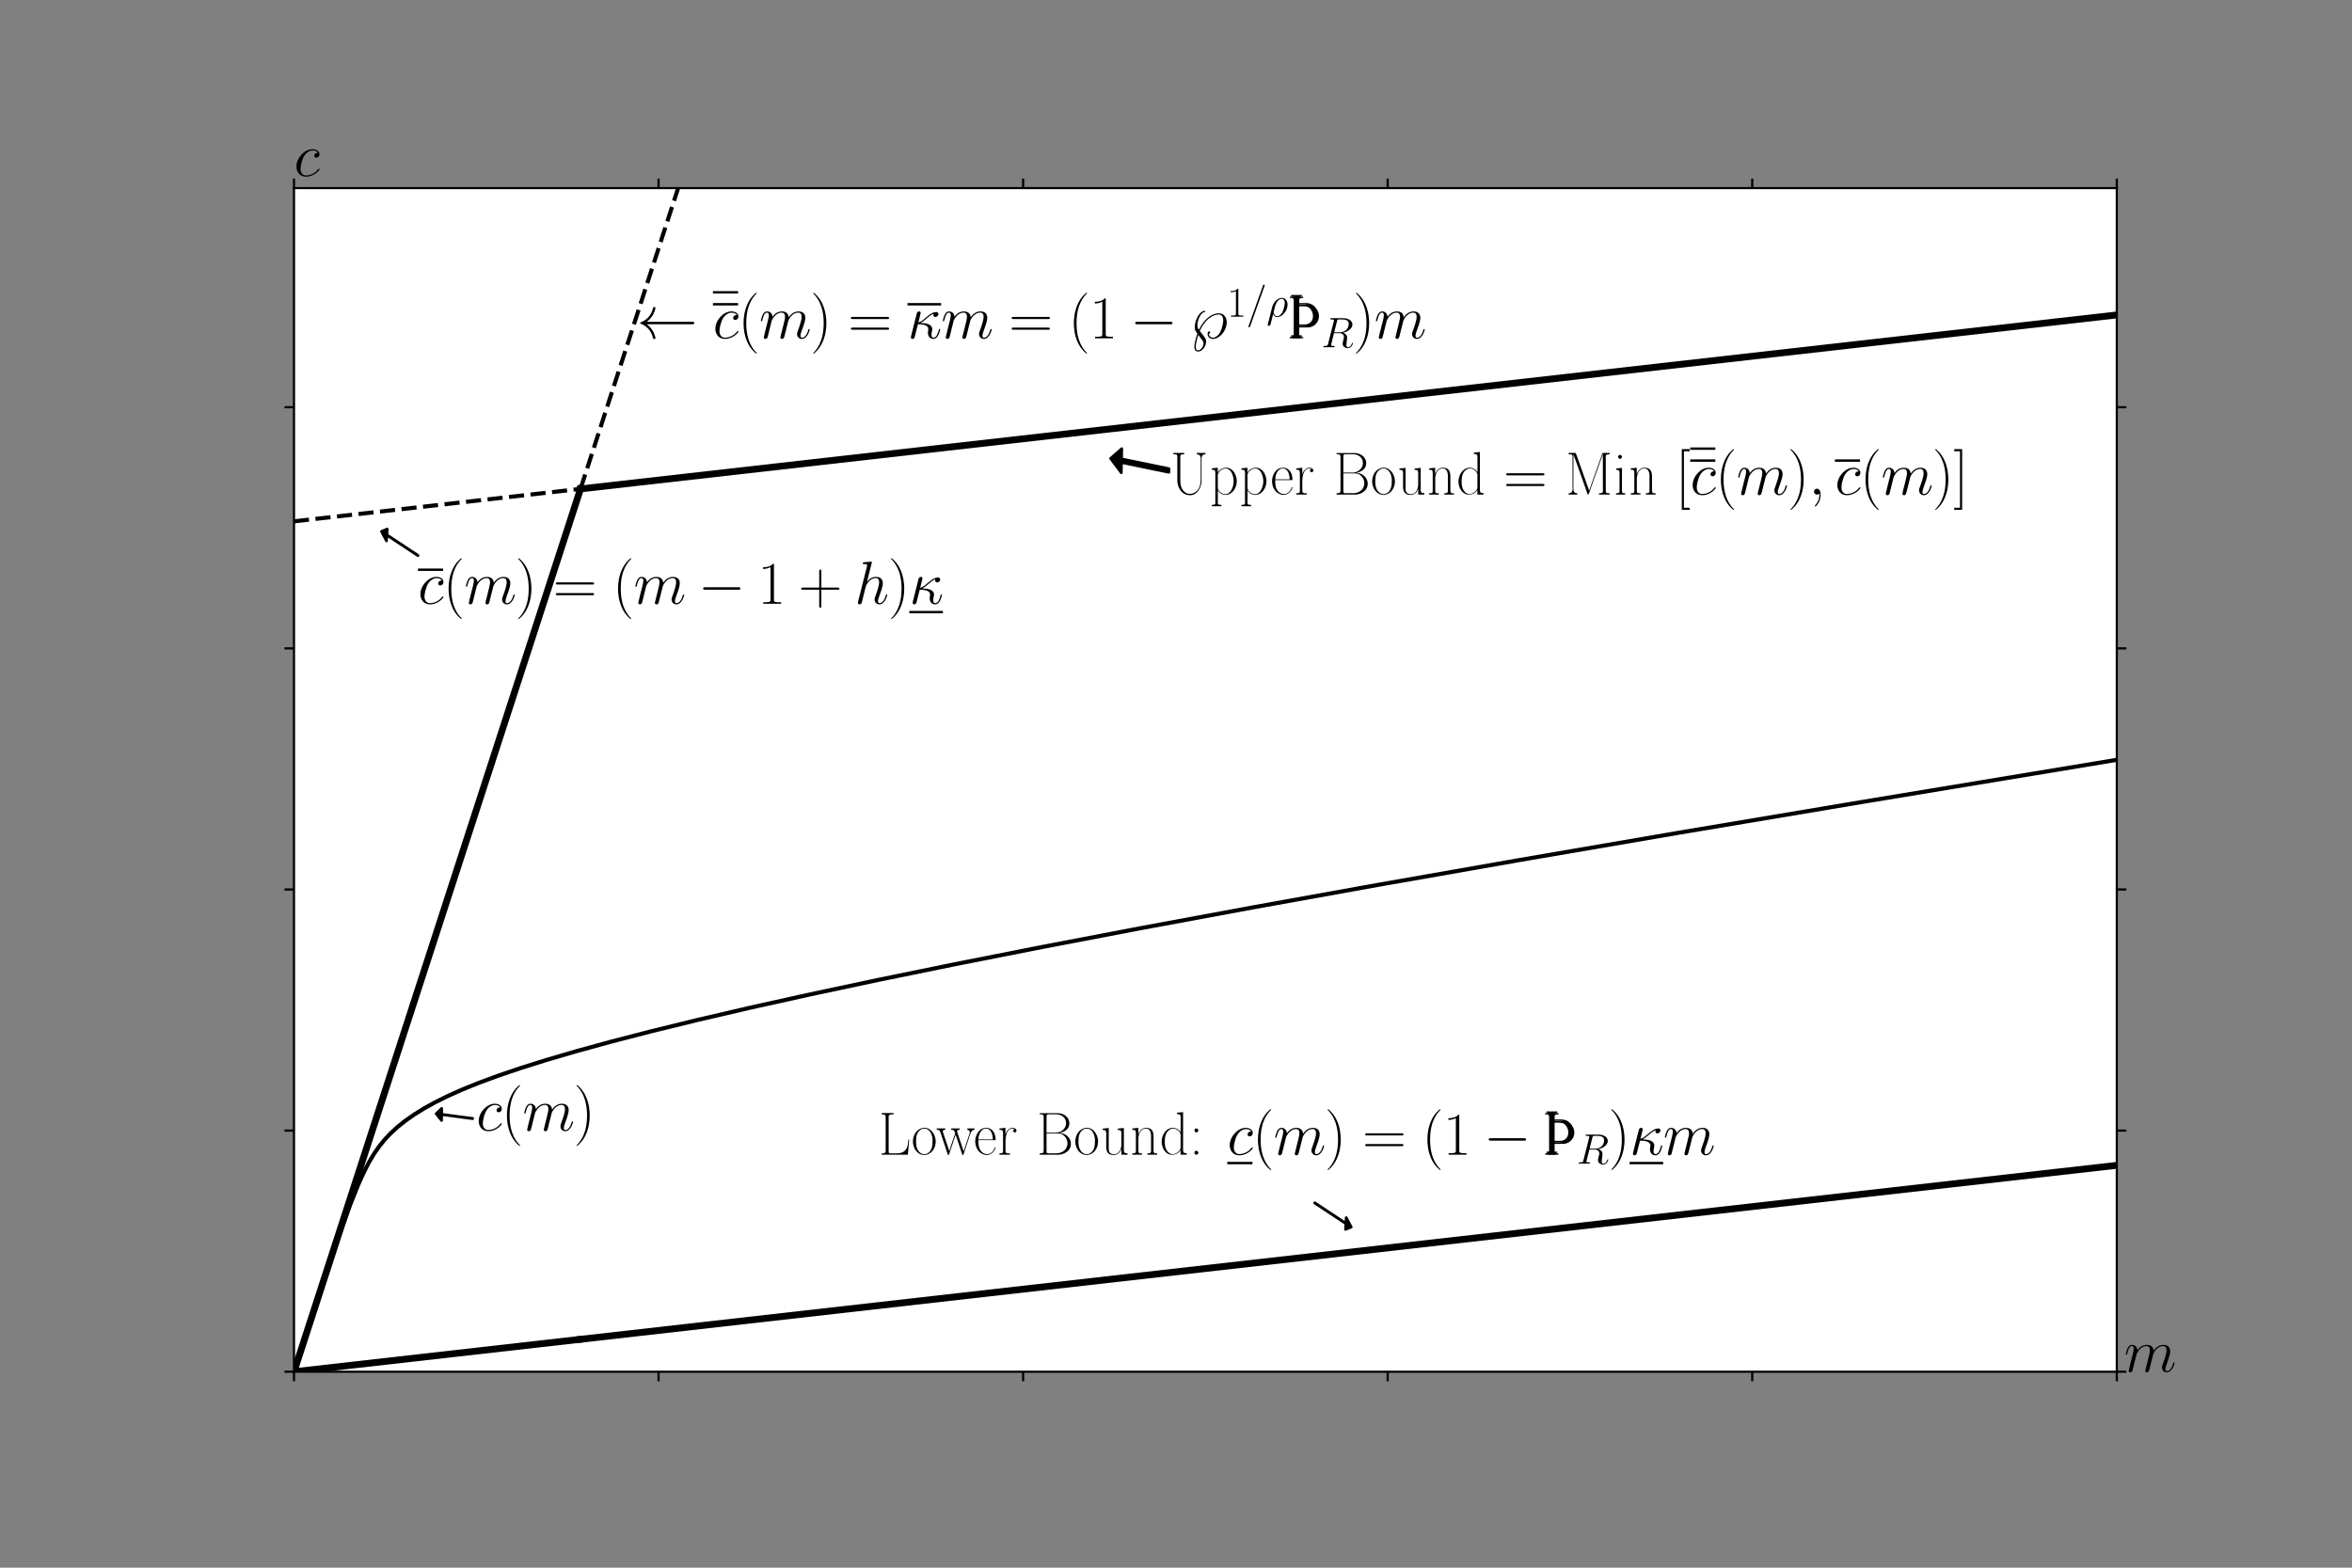 <?xml version="1.0" encoding="utf-8" standalone="no"?>
<!DOCTYPE svg PUBLIC "-//W3C//DTD SVG 1.1//EN"
  "http://www.w3.org/Graphics/SVG/1.1/DTD/svg11.dtd">
<svg height="576pt" version="1.1" viewBox="0 0 864 576" width="864pt" xmlns="http://www.w3.org/2000/svg" xmlns:xlink="http://www.w3.org/1999/xlink">
 <rect x="0" y="0" width="864" height="576" fill="#808080" stroke="none"/>
 <defs>
  <style type="text/css">*{stroke-linecap:butt;stroke-linejoin:round;}</style>
 </defs>
 <g id="figure_1">
  <g id="patch_1">
   <path d="M 0 576 
L 864 576 
L 864 0 
L 0 0 
z
" style="fill:none;"/>
  </g>
  <g id="axes_1">
   <g id="patch_2">
    <path d="M 108 504 
L 777.6 504 
L 777.6 69.12 
L 108 69.12 
z
" style="fill:#ffffff;"/>
   </g>
   <g id="patch_3">
    <path clip-path="url(#p0066c256ae)" d="M 160.229 409.204 
L 162.263 407.256 
L 162.237 409.425 
L 173.621 410.931 
L 173.62 411.02 
L 162.235 409.514 
L 162.209 411.682 
z
" style="stroke:#000000;stroke-linejoin:miter;"/>
   </g>
   <g id="patch_4">
    <path clip-path="url(#p0066c256ae)" d="M 140.141 195.254 
L 142.242 194.385 
L 142.113 196.514 
L 153.535 204.07 
L 153.53 204.157 
L 142.108 196.6 
L 141.979 198.729 
z
" style="stroke:#000000;stroke-linejoin:miter;"/>
   </g>
   <g id="patch_5">
    <path clip-path="url(#p0066c256ae)" d="M 407.981 168.439 
L 412.074 164.847 
L 412.003 168.605 
L 429.421 172.205 
L 429.395 173.532 
L 411.978 169.931 
L 411.907 173.689 
z
" style="stroke:#000000;stroke-linejoin:miter;"/>
   </g>
   <g id="patch_6">
    <path clip-path="url(#p0066c256ae)" d="M 256.651 56.597 
L 258.66 54.382 
L 258.66 56.553 
L 267.365 56.553 
L 267.365 56.642 
L 258.66 56.642 
L 258.66 58.812 
z
" style="stroke:#000000;stroke-linejoin:miter;"/>
   </g>
   <g id="patch_7">
    <path clip-path="url(#p0066c256ae)" d="M 496.368 450.843 
L 494.267 451.712 
L 494.396 449.584 
L 482.973 442.027 
L 482.979 441.94 
L 494.401 449.497 
L 494.53 447.368 
z
" style="stroke:#000000;stroke-linejoin:miter;"/>
   </g>
   <g id="matplotlib.axis_1">
    <g id="xtick_1">
     <g id="line2d_1">
      <defs>
       <path d="M 0 0 
L 0 3.5 
" id="m3bd7047553" style="stroke:#000000;stroke-width:0.8;"/>
      </defs>
      <g>
       <use style="stroke:#000000;stroke-width:0.8;" x="108" xlink:href="#m3bd7047553" y="504"/>
      </g>
     </g>
     <g id="line2d_2">
      <defs>
       <path d="M 0 0 
L 0 -3.5 
" id="m6e848438c1" style="stroke:#000000;stroke-width:0.8;"/>
      </defs>
      <g>
       <use style="stroke:#000000;stroke-width:0.8;" x="108" xlink:href="#m6e848438c1" y="69.12"/>
      </g>
     </g>
    </g>
    <g id="xtick_2">
     <g id="line2d_3">
      <g>
       <use style="stroke:#000000;stroke-width:0.8;" x="241.92" xlink:href="#m3bd7047553" y="504"/>
      </g>
     </g>
     <g id="line2d_4">
      <g>
       <use style="stroke:#000000;stroke-width:0.8;" x="241.92" xlink:href="#m6e848438c1" y="69.12"/>
      </g>
     </g>
    </g>
    <g id="xtick_3">
     <g id="line2d_5">
      <g>
       <use style="stroke:#000000;stroke-width:0.8;" x="375.84" xlink:href="#m3bd7047553" y="504"/>
      </g>
     </g>
     <g id="line2d_6">
      <g>
       <use style="stroke:#000000;stroke-width:0.8;" x="375.84" xlink:href="#m6e848438c1" y="69.12"/>
      </g>
     </g>
    </g>
    <g id="xtick_4">
     <g id="line2d_7">
      <g>
       <use style="stroke:#000000;stroke-width:0.8;" x="509.76" xlink:href="#m3bd7047553" y="504"/>
      </g>
     </g>
     <g id="line2d_8">
      <g>
       <use style="stroke:#000000;stroke-width:0.8;" x="509.76" xlink:href="#m6e848438c1" y="69.12"/>
      </g>
     </g>
    </g>
    <g id="xtick_5">
     <g id="line2d_9">
      <g>
       <use style="stroke:#000000;stroke-width:0.8;" x="643.68" xlink:href="#m3bd7047553" y="504"/>
      </g>
     </g>
     <g id="line2d_10">
      <g>
       <use style="stroke:#000000;stroke-width:0.8;" x="643.68" xlink:href="#m6e848438c1" y="69.12"/>
      </g>
     </g>
    </g>
    <g id="xtick_6">
     <g id="line2d_11">
      <g>
       <use style="stroke:#000000;stroke-width:0.8;" x="777.6" xlink:href="#m3bd7047553" y="504"/>
      </g>
     </g>
     <g id="line2d_12">
      <g>
       <use style="stroke:#000000;stroke-width:0.8;" x="777.6" xlink:href="#m6e848438c1" y="69.12"/>
      </g>
     </g>
    </g>
   </g>
   <g id="matplotlib.axis_2">
    <g id="ytick_1">
     <g id="line2d_13">
      <defs>
       <path d="M 0 0 
L -3.5 0 
" id="m0c529c6532" style="stroke:#000000;stroke-width:0.8;"/>
      </defs>
      <g>
       <use style="stroke:#000000;stroke-width:0.8;" x="108" xlink:href="#m0c529c6532" y="504"/>
      </g>
     </g>
     <g id="line2d_14">
      <defs>
       <path d="M 0 0 
L 3.5 0 
" id="mb3e5d0a9dd" style="stroke:#000000;stroke-width:0.8;"/>
      </defs>
      <g>
       <use style="stroke:#000000;stroke-width:0.8;" x="777.6" xlink:href="#mb3e5d0a9dd" y="504"/>
      </g>
     </g>
    </g>
    <g id="ytick_2">
     <g id="line2d_15">
      <g>
       <use style="stroke:#000000;stroke-width:0.8;" x="108" xlink:href="#m0c529c6532" y="415.405"/>
      </g>
     </g>
     <g id="line2d_16">
      <g>
       <use style="stroke:#000000;stroke-width:0.8;" x="777.6" xlink:href="#mb3e5d0a9dd" y="415.405"/>
      </g>
     </g>
    </g>
    <g id="ytick_3">
     <g id="line2d_17">
      <g>
       <use style="stroke:#000000;stroke-width:0.8;" x="108" xlink:href="#m0c529c6532" y="326.811"/>
      </g>
     </g>
     <g id="line2d_18">
      <g>
       <use style="stroke:#000000;stroke-width:0.8;" x="777.6" xlink:href="#mb3e5d0a9dd" y="326.811"/>
      </g>
     </g>
    </g>
    <g id="ytick_4">
     <g id="line2d_19">
      <g>
       <use style="stroke:#000000;stroke-width:0.8;" x="108" xlink:href="#m0c529c6532" y="238.216"/>
      </g>
     </g>
     <g id="line2d_20">
      <g>
       <use style="stroke:#000000;stroke-width:0.8;" x="777.6" xlink:href="#mb3e5d0a9dd" y="238.216"/>
      </g>
     </g>
    </g>
    <g id="ytick_5">
     <g id="line2d_21">
      <g>
       <use style="stroke:#000000;stroke-width:0.8;" x="108" xlink:href="#m0c529c6532" y="149.622"/>
      </g>
     </g>
     <g id="line2d_22">
      <g>
       <use style="stroke:#000000;stroke-width:0.8;" x="777.6" xlink:href="#mb3e5d0a9dd" y="149.622"/>
      </g>
     </g>
    </g>
   </g>
   <g id="line2d_23">
    <path clip-path="url(#p0066c256ae)" d="M 108 504 
L 120.065 467.14 
L 125.427 451.467 
L 128.778 442.292 
L 131.459 435.583 
L 133.47 431.087 
L 135.481 427.148 
L 137.492 423.783 
L 139.503 420.93 
L 141.514 418.493 
L 143.524 416.377 
L 146.205 413.929 
L 148.886 411.796 
L 152.238 409.451 
L 155.589 407.368 
L 159.611 405.128 
L 164.303 402.786 
L 169.665 400.383 
L 175.697 397.935 
L 183.07 395.21 
L 191.114 392.479 
L 200.497 389.524 
L 211.892 386.184 
L 224.627 382.69 
L 239.373 378.878 
L 256.13 374.777 
L 275.568 370.255 
L 297.686 365.343 
L 322.486 360.065 
L 350.638 354.303 
L 382.811 347.95 
L 419.005 341.036 
L 459.892 333.46 
L 506.141 325.13 
L 558.422 315.954 
L 616.735 305.959 
L 683.762 294.705 
L 777.6 279.176 
L 777.6 279.176 
" style="fill:none;stroke:#000000;stroke-linecap:square;stroke-width:1.5;"/>
   </g>
   <g id="line2d_24">
    <path clip-path="url(#p0066c256ae)" d="M 108 191.551 
L 213.251 179.631 
L 213.251 179.631 
" style="fill:none;stroke:#000000;stroke-dasharray:5.55,2.4;stroke-dashoffset:0;stroke-width:1.5;"/>
   </g>
   <g id="line2d_25">
    <path clip-path="url(#p0066c256ae)" d="M 213.251 179.631 
L 777.6 115.714 
L 777.6 115.714 
" style="fill:none;stroke:#000000;stroke-linecap:square;stroke-width:2.5;"/>
   </g>
   <g id="line2d_26">
    <path clip-path="url(#p0066c256ae)" d="M 108 504 
L 213.251 179.631 
L 213.251 179.631 
" style="fill:none;stroke:#000000;stroke-linecap:square;stroke-width:2.5;"/>
   </g>
   <g id="line2d_27">
    <path clip-path="url(#p0066c256ae)" d="M 213.251 179.631 
L 271.862 -1 
L 271.862 -1 
" style="fill:none;stroke:#000000;stroke-dasharray:5.55,2.4;stroke-dashoffset:0;stroke-width:1.5;"/>
   </g>
   <g id="line2d_28">
    <path clip-path="url(#p0066c256ae)" d="M 108 504 
L 213.251 492.08 
L 213.251 492.08 
" style="fill:none;stroke:#000000;stroke-linecap:square;stroke-width:2.5;"/>
   </g>
   <g id="line2d_29">
    <path clip-path="url(#p0066c256ae)" d="M 213.251 492.08 
L 777.6 428.163 
L 777.6 428.163 
" style="fill:none;stroke:#000000;stroke-linecap:square;stroke-width:2.5;"/>
   </g>
   <g id="patch_8">
    <path d="M 108 504 
L 108 69.12 
" style="fill:none;stroke:#000000;stroke-linecap:square;stroke-linejoin:miter;stroke-width:0.8;"/>
   </g>
   <g id="patch_9">
    <path d="M 777.6 504 
L 777.6 69.12 
" style="fill:none;stroke:#000000;stroke-linecap:square;stroke-linejoin:miter;stroke-width:0.8;"/>
   </g>
   <g id="patch_10">
    <path d="M 108 504 
L 777.6 504 
" style="fill:none;stroke:#000000;stroke-linecap:square;stroke-linejoin:miter;stroke-width:0.8;"/>
   </g>
   <g id="patch_11">
    <path d="M 108 69.12 
L 777.6 69.12 
" style="fill:none;stroke:#000000;stroke-linecap:square;stroke-linejoin:miter;stroke-width:0.8;"/>
   </g>
   <g id="text_1">
    <!-- $c$ -->
    <g transform="translate(108 64.69)scale(0.22 -0.22)">
     <defs>
      <path d="M 2502 2431 
C 2381 2431 2323 2431 2234 2355 
C 2195 2323 2125 2227 2125 2125 
C 2125 1997 2221 1920 2342 1920 
C 2496 1920 2669 2044 2669 2292 
C 2669 2588 2374 2816 1933 2816 
C 1094 2816 256 1903 256 996 
C 256 441 602 -64 1254 -64 
C 2125 -64 2675 622 2675 706 
C 2675 744 2637 776 2611 776 
C 2592 776 2586 770 2528 713 
C 2118 162 1510 64 1267 64 
C 826 64 685 446 685 764 
C 685 988 794 1605 1024 2039 
C 1190 2338 1536 2682 1939 2682 
C 2022 2682 2374 2682 2502 2431 
z
" id="CMMI12-63" transform="scale(0.016)"/>
     </defs>
     <use transform="scale(0.996)" xlink:href="#CMMI12-63"/>
    </g>
   </g>
   <g id="text_2">
    <!-- $m$ -->
    <g transform="translate(780.278 504)scale(0.22 -0.22)">
     <defs>
      <path d="M 1318 1871 
C 1331 1910 1491 2229 1728 2433 
C 1894 2586 2112 2689 2362 2689 
C 2618 2689 2707 2497 2707 2242 
C 2707 2203 2707 2076 2630 1775 
L 2470 1118 
C 2419 926 2298 453 2285 383 
C 2259 287 2221 121 2221 96 
C 2221 6 2291 -64 2387 -64 
C 2579 -64 2611 83 2669 313 
L 3053 1839 
C 3066 1890 3398 2689 4102 2689 
C 4358 2689 4448 2497 4448 2242 
C 4448 1884 4198 1188 4058 805 
C 4000 651 3968 568 3968 453 
C 3968 166 4166 -64 4474 -64 
C 5069 -64 5293 875 5293 913 
C 5293 945 5267 971 5229 971 
C 5171 971 5165 952 5133 843 
C 4986 332 4749 64 4493 64 
C 4429 64 4326 64 4326 269 
C 4326 436 4403 640 4429 710 
C 4544 1018 4832 1773 4832 2145 
C 4832 2528 4608 2816 4122 2816 
C 3693 2816 3347 2574 3091 2197 
C 3072 2542 2861 2816 2381 2816 
C 1811 2816 1510 2415 1395 2255 
C 1376 2618 1114 2816 832 2816 
C 646 2816 499 2727 378 2484 
C 262 2254 173 1865 173 1839 
C 173 1814 198 1782 243 1782 
C 294 1782 301 1788 339 1935 
C 435 2312 557 2689 813 2689 
C 960 2689 1011 2586 1011 2395 
C 1011 2254 947 2005 902 1807 
L 723 1118 
C 698 996 627 709 595 594 
C 550 428 480 128 480 96 
C 480 6 550 -64 646 -64 
C 723 -64 813 -26 864 70 
C 877 102 934 326 966 453 
L 1107 1028 
L 1318 1871 
z
" id="CMMI12-6d" transform="scale(0.016)"/>
     </defs>
     <use transform="scale(0.996)" xlink:href="#CMMI12-6d"/>
    </g>
   </g>
   <g id="text_3">
    <!-- $c(m)$ -->
    <g transform="translate(174.96 415.405)scale(0.22 -0.22)">
     <defs>
      <path d="M 1958 -1561 
C 1958 -1555 1958 -1542 1939 -1523 
C 1645 -1224 858 -407 858 1581 
C 858 3569 1632 4379 1946 4697 
C 1946 4704 1958 4717 1958 4736 
C 1958 4755 1939 4768 1914 4768 
C 1843 4768 1299 4296 986 3594 
C 666 2887 576 2199 576 1588 
C 576 1128 621 351 1005 -471 
C 1312 -1135 1837 -1600 1914 -1600 
C 1946 -1600 1958 -1587 1958 -1561 
z
" id="CMR17-28" transform="scale(0.016)"/>
      <path d="M 1683 1581 
C 1683 2040 1638 2817 1254 3639 
C 947 4303 422 4768 346 4768 
C 326 4768 301 4761 301 4729 
C 301 4717 307 4710 314 4697 
C 621 4378 1402 3568 1402 1584 
C 1402 -407 627 -1217 314 -1537 
C 307 -1549 301 -1556 301 -1568 
C 301 -1600 326 -1600 346 -1600 
C 416 -1600 960 -1128 1274 -426 
C 1594 281 1683 969 1683 1581 
z
" id="CMR17-29" transform="scale(0.016)"/>
     </defs>
     <use transform="scale(0.996)" xlink:href="#CMMI12-63"/>
     <use transform="translate(41.983 0)scale(0.996)" xlink:href="#CMR17-28"/>
     <use transform="translate(77.264 0)scale(0.996)" xlink:href="#CMMI12-6d"/>
     <use transform="translate(162.591 0)scale(0.996)" xlink:href="#CMR17-29"/>
    </g>
   </g>
   <g id="text_4">
    <!-- $~\leftarrow \overline{\overline{c}}(m)= \overline{\MPC}m = (1-\UnempPrb^{1/\CRRA}\pmb{\text{\TH}}_{R})m$ -->
    <g transform="translate(233.885 124.295)scale(0.22 -0.22)">
     <defs>
      <path d="M 5811 1472 
C 5926 1472 6042 1472 6042 1600 
C 6042 1728 5926 1728 5811 1728 
L 1056 1728 
C 1408 1997 1581 2259 1632 2342 
C 1920 2784 1971 3187 1971 3194 
C 1971 3270 1894 3270 1843 3270 
C 1734 3270 1728 3258 1702 3142 
C 1555 2515 1178 1984 454 1683 
C 384 1658 358 1645 358 1600 
C 358 1555 390 1542 454 1517 
C 1120 1242 1549 742 1709 26 
C 1728 -51 1734 -70 1843 -70 
C 1894 -70 1971 -70 1971 7 
C 1971 20 1914 423 1645 851 
C 1517 1043 1331 1267 1056 1472 
L 5811 1472 
z
" id="CMSY10-20" transform="scale(0.016)"/>
      <path d="M 4115 2017 
C 4211 2017 4307 2017 4307 2125 
C 4307 2240 4198 2240 4090 2240 
L 512 2240 
C 403 2240 294 2240 294 2125 
C 294 2017 390 2017 486 2017 
L 4115 2017 
z
M 4090 896 
C 4198 896 4307 896 4307 1011 
C 4307 1119 4211 1119 4115 1119 
L 486 1119 
C 390 1119 294 1119 294 1011 
C 294 896 403 896 512 896 
L 4090 896 
z
" id="CMR17-3d" transform="scale(0.016)"/>
      <path d="M 1363 1600 
C 1574 1714 1811 1912 1971 2046 
C 2355 2377 2496 2479 2739 2574 
C 2714 2536 2707 2485 2707 2441 
C 2707 2268 2854 2236 2918 2236 
C 3123 2236 3238 2427 3238 2548 
C 3238 2586 3226 2752 3002 2752 
C 2618 2752 2240 2431 1958 2198 
C 1587 1876 1402 1738 1139 1656 
L 1382 2656 
C 1382 2759 1299 2816 1216 2816 
C 1158 2816 1018 2797 966 2592 
L 371 224 
C 352 148 352 134 352 96 
C 352 6 422 -64 518 -64 
C 710 -64 749 106 781 244 
C 819 380 1082 1472 1094 1472 
C 1907 1472 2182 1264 2182 943 
C 2182 897 2182 878 2163 806 
C 2138 682 2138 609 2138 570 
C 2138 178 2387 -64 2701 -64 
C 2963 -64 3110 123 3206 291 
C 3341 543 3424 898 3424 923 
C 3424 956 3398 981 3360 981 
C 3302 981 3296 956 3270 852 
C 3187 542 3046 64 2720 64 
C 2579 64 2509 148 2509 374 
C 2509 498 2534 641 2560 737 
C 2573 802 2592 880 2592 951 
C 2592 1541 1786 1600 1363 1600 
z
" id="CMMI12-14" transform="scale(0.016)"/>
      <path d="M 1702 4058 
C 1702 4192 1696 4192 1606 4192 
C 1357 3916 979 3827 621 3827 
C 602 3827 570 3827 563 3808 
C 557 3795 557 3782 557 3648 
C 755 3648 1088 3686 1344 3839 
L 1344 461 
C 1344 236 1331 160 781 160 
L 589 160 
L 589 0 
C 896 0 1216 0 1523 0 
C 1830 0 2150 0 2458 0 
L 2458 160 
L 2266 160 
C 1715 160 1702 230 1702 458 
L 1702 4058 
z
" id="CMR17-31" transform="scale(0.016)"/>
      <path d="M 4218 1472 
C 4326 1472 4442 1472 4442 1600 
C 4442 1728 4326 1728 4218 1728 
L 755 1728 
C 646 1728 531 1728 531 1600 
C 531 1472 646 1472 755 1472 
L 4218 1472 
z
" id="CMSY10-0" transform="scale(0.016)"/>
      <path d="M 1050 768 
C 1446 1680 2195 2490 3046 2490 
C 3366 2490 3507 2221 3507 1869 
C 3507 1594 3379 998 3174 627 
C 3014 339 2733 64 2432 64 
C 2304 64 2010 122 2010 473 
C 2099 492 2138 556 2138 614 
C 2138 685 2086 723 2029 723 
C 1869 723 1869 525 1869 461 
C 1869 109 2144 -64 2432 -64 
C 3136 -64 3872 800 3872 1670 
C 3872 2150 3603 2618 3059 2618 
C 2669 2618 2234 2470 1786 2054 
C 1542 1837 1274 1523 954 902 
C 800 1075 800 1280 800 1370 
C 800 1850 1107 2672 1549 2757 
C 1587 2763 1626 2769 1626 2830 
C 1626 2836 1626 2879 1555 2879 
C 1101 2879 525 2001 525 1186 
C 525 856 595 760 794 499 
C 570 -146 480 -694 480 -893 
C 480 -1158 582 -1390 883 -1390 
C 1306 -1390 1715 -838 1715 -343 
C 1715 -111 1658 -35 1440 261 
C 1350 370 1133 652 1050 768 
z
M 890 351 
L 1357 -257 
C 1427 -360 1434 -436 1434 -526 
C 1434 -897 1152 -1262 883 -1262 
C 704 -1262 621 -1134 621 -891 
C 621 -596 800 95 890 351 
z
" id="CMMI12-7d" transform="scale(0.016)"/>
      <path d="M 2746 4562 
C 2746 4569 2784 4666 2784 4678 
C 2784 4755 2720 4800 2669 4800 
C 2637 4800 2579 4800 2528 4659 
L 384 -1363 
C 384 -1370 346 -1465 346 -1478 
C 346 -1555 410 -1600 461 -1600 
C 499 -1600 557 -1593 602 -1459 
L 2746 4562 
z
" id="CMMI12-3d" transform="scale(0.016)"/>
      <path d="M 198 -1107 
C 192 -1139 179 -1177 179 -1216 
C 179 -1312 256 -1376 352 -1376 
C 448 -1376 538 -1312 576 -1222 
C 602 -1164 781 -397 986 390 
C 1114 70 1350 -64 1600 -64 
C 2323 -64 3142 830 3142 1795 
C 3142 2478 2726 2816 2285 2816 
C 1722 2816 1037 2235 826 1385 
L 198 -1107 
z
M 1594 64 
C 1158 64 1050 569 1050 645 
C 1050 684 1210 1295 1229 1391 
C 1555 2670 2182 2670 2278 2670 
C 2566 2670 2726 2410 2726 2036 
C 2726 1712 2554 1084 2445 819 
C 2253 381 1920 64 1594 64 
z
" id="CMMI12-1a" transform="scale(0.016)"/>
      <path d="M 474 4365 
L 474 4224 
L 582 4224 
C 749 4224 883 4205 883 3955 
L 883 410 
C 883 160 774 141 474 141 
L 474 0 
L 1594 0 
L 1594 141 
L 1466 141 
C 1318 141 1184 160 1184 365 
L 1184 1140 
L 2176 1140 
C 2797 1197 3251 1723 3251 2327 
C 3251 2872 2861 3411 2266 3501 
C 2163 3520 2061 3520 1958 3520 
L 1184 3520 
L 1184 3973 
C 1184 4148 1210 4224 1594 4224 
L 1594 4365 
L 474 4365 
z
M 1184 1280 
L 1184 3379 
L 1786 3379 
C 2093 3379 2394 3354 2624 3077 
C 2803 2873 2899 2596 2899 2327 
C 2899 1871 2586 1351 2003 1280 
L 1184 1280 
z
" id="SFRM3583-de" transform="scale(0.016)"/>
      <path d="M 2355 3924 
C 2413 4160 2438 4160 2688 4160 
L 3149 4160 
C 3699 4160 4109 3995 4109 3499 
C 4109 3175 3942 2240 2656 2240 
L 1933 2240 
L 2355 3924 
z
M 3245 2169 
C 4038 2341 4659 2851 4659 3398 
C 4659 3894 4154 4352 3264 4352 
L 1530 4352 
C 1402 4352 1344 4352 1344 4226 
C 1344 4160 1389 4160 1510 4160 
C 1894 4160 1894 4112 1894 4045 
C 1894 4033 1894 3994 1869 3899 
L 1005 479 
C 947 256 934 192 493 192 
C 346 192 301 192 301 71 
C 301 7 371 7 390 7 
C 506 7 640 7 762 7 
L 1517 7 
C 1632 7 1766 7 1882 7 
C 1933 7 2003 7 2003 128 
C 2003 192 1946 192 1850 192 
C 1459 192 1459 243 1459 306 
C 1459 313 1459 357 1472 407 
L 1901 2112 
L 2669 2112 
C 3277 2112 3392 1731 3392 1522 
C 3392 1427 3328 1179 3283 1014 
C 3213 723 3194 652 3194 532 
C 3194 82 3565 -128 3994 -128 
C 4512 -128 4736 501 4736 591 
C 4736 635 4704 654 4666 654 
C 4614 654 4602 616 4589 565 
C 4435 114 4173 0 4013 0 
C 3853 0 3750 70 3750 356 
C 3750 509 3827 1088 3834 1120 
C 3866 1355 3866 1380 3866 1432 
C 3866 1896 3488 2093 3245 2169 
z
" id="CMMI12-52" transform="scale(0.016)"/>
     </defs>
     <use transform="scale(0.996)" xlink:href="#CMSY10-20"/>
     <use transform="translate(127.301 0)scale(0.996)" xlink:href="#CMMI12-63"/>
     <use transform="translate(169.284 0)scale(0.996)" xlink:href="#CMR17-28"/>
     <use transform="translate(204.565 0)scale(0.996)" xlink:href="#CMMI12-6d"/>
     <use transform="translate(289.892 0)scale(0.996)" xlink:href="#CMR17-29"/>
     <use transform="translate(352.847 0)scale(0.996)" xlink:href="#CMR17-3d"/>
     <use transform="translate(452.235 0)scale(0.996)" xlink:href="#CMMI12-14"/>
     <use transform="translate(508.39 0)scale(0.996)" xlink:href="#CMMI12-6d"/>
     <use transform="translate(621.391 0)scale(0.996)" xlink:href="#CMR17-3d"/>
     <use transform="translate(720.78 0)scale(0.996)" xlink:href="#CMR17-28"/>
     <use transform="translate(756.061 0)scale(0.996)" xlink:href="#CMR17-31"/>
     <use transform="translate(823.891 0)scale(0.996)" xlink:href="#CMSY10-0"/>
     <use transform="translate(923.517 0)scale(0.996)" xlink:href="#CMMI12-7d"/>
     <use transform="translate(985.622 36.154)scale(0.697)" xlink:href="#CMR17-31"/>
     <use transform="translate(1017.605 36.154)scale(0.697)" xlink:href="#CMMI12-3d"/>
     <use transform="translate(1051.747 36.154)scale(0.697)" xlink:href="#CMMI12-1a"/>
     <use transform="translate(1083.037 0)scale(0.996)" xlink:href="#SFRM3583-de"/>
     <use transform="translate(1085.251 2.767)scale(0.996)" xlink:href="#SFRM3583-de"/>
     <use transform="translate(1087.465 0)scale(0.996)" xlink:href="#SFRM3583-de"/>
     <use transform="translate(1143.175 -14.944)scale(0.697)" xlink:href="#CMMI12-52"/>
     <use transform="translate(1196.222 0)scale(0.996)" xlink:href="#CMR17-29"/>
     <use transform="translate(1231.503 0)scale(0.996)" xlink:href="#CMMI12-6d"/>
     <path d="M 127.301 74.774 
L 169.284 74.774 
L 169.284 78.759 
L 127.301 78.759 
L 127.301 74.774 
z
"/>
     <path d="M 127.301 54.85 
L 169.284 54.85 
L 169.284 58.835 
L 127.301 58.835 
L 127.301 54.85 
z
"/>
     <path d="M 452.235 54.85 
L 508.39 54.85 
L 508.39 58.835 
L 452.235 58.835 
L 452.235 54.85 
z
"/>
    </g>
   </g>
   <g id="text_5">
    <!-- Upper Bound $ = $ Min $[\overline{\overline{c}}(m),\overline{c}(m)]$ -->
    <g transform="translate(429.408 181.728)scale(0.22 -0.22)">
     <defs>
      <path d="M 467 4365 
L 467 4224 
L 595 4224 
C 742 4224 877 4205 877 3994 
L 877 1505 
C 877 810 1274 -64 2227 -64 
C 2976 -64 3379 747 3418 1372 
L 3418 3790 
C 3418 4121 3597 4224 3827 4224 
L 3827 4365 
L 2918 4365 
L 2918 4224 
C 3142 4224 3328 4121 3328 3796 
L 3328 1653 
C 3328 1199 3270 728 2925 383 
C 2733 192 2464 77 2195 77 
C 1747 77 1389 434 1274 849 
C 1197 1104 1190 1366 1190 1627 
L 1190 3988 
C 1190 4179 1261 4224 1600 4224 
L 1600 4365 
L 467 4365 
z
" id="SFRM3583-55" transform="scale(0.016)"/>
      <path d="M 288 2750 
L 288 2608 
L 371 2608 
C 576 2608 666 2524 666 2326 
L 666 -731 
C 666 -775 672 -818 672 -862 
C 672 -1062 512 -1075 346 -1075 
L 288 -1075 
L 288 -1216 
L 1306 -1216 
L 1306 -1075 
L 1216 -1075 
C 1069 -1075 928 -1056 928 -854 
L 934 471 
C 1069 135 1459 -32 1728 -32 
C 2438 -32 2912 691 2912 1400 
C 2912 2032 2534 2819 1798 2819 
C 1453 2819 1050 2600 928 2298 
L 922 2819 
L 288 2750 
z
M 2579 1278 
C 2547 780 2278 45 1709 45 
C 1370 45 922 349 922 749 
C 922 788 928 827 928 866 
L 928 1821 
C 928 1885 922 1950 922 2014 
C 922 2375 1357 2737 1734 2737 
C 2349 2737 2586 1898 2586 1394 
C 2586 1355 2586 1317 2579 1278 
z
" id="SFRM3583-70" transform="scale(0.016)"/>
      <path d="M 563 1524 
L 2246 1524 
C 2259 1524 2285 1517 2310 1517 
C 2355 1517 2374 1543 2374 1581 
C 2374 2154 2099 2816 1382 2816 
C 614 2816 237 2031 237 1405 
C 237 778 589 70 1350 -26 
C 1376 -26 1402 -32 1427 -32 
C 1869 -32 2208 273 2355 686 
C 2362 705 2368 730 2368 749 
C 2368 768 2362 787 2336 787 
C 2272 787 2266 686 2246 628 
C 2118 324 1843 57 1485 57 
C 1216 57 960 210 813 425 
C 576 742 563 1149 563 1524 
z
M 570 1600 
C 582 2103 832 2740 1370 2740 
C 1818 2740 2010 2264 2061 1890 
C 2067 1793 2067 1697 2080 1600 
L 570 1600 
z
" id="SFRM3583-65" transform="scale(0.016)"/>
      <path d="M 288 2746 
L 288 2605 
L 352 2605 
C 557 2605 666 2560 666 2275 
L 666 361 
C 666 154 512 141 288 141 
L 288 0 
L 1389 0 
L 1389 141 
L 1261 141 
C 1075 141 922 160 922 407 
L 922 1350 
C 922 1900 1037 2740 1658 2740 
C 1728 2740 1798 2721 1862 2695 
C 1786 2663 1722 2611 1722 2520 
C 1722 2430 1792 2339 1901 2339 
C 1997 2339 2074 2423 2074 2519 
C 2074 2732 1837 2816 1664 2816 
C 1274 2816 979 2435 922 2080 
L 915 2816 
L 288 2746 
z
" id="SFRM3583-72" transform="scale(0.016)"/>
      <path d="M 474 4352 
L 474 4231 
L 582 4231 
C 749 4231 883 4212 883 3962 
L 883 416 
C 883 166 774 147 474 147 
L 474 0 
L 2067 0 
C 2176 0 2278 0 2387 0 
C 2995 0 3738 369 3738 1153 
C 3738 1771 3168 2275 2554 2275 
C 2976 2391 3578 2592 3578 3297 
C 3578 3925 2989 4352 2387 4352 
L 474 4352 
z
M 1184 2225 
L 2285 2225 
C 2470 2225 2656 2225 2822 2129 
C 3168 1945 3379 1569 3379 1186 
C 3379 567 2854 147 2227 147 
C 2131 147 2029 147 1933 147 
L 1357 147 
C 1235 147 1184 217 1184 332 
L 1184 2225 
z
M 1184 2307 
L 1184 4020 
C 1184 4135 1210 4231 1357 4231 
L 1907 4231 
C 2003 4231 2099 4231 2202 4231 
C 2662 4231 3232 3962 3232 3291 
C 3232 2799 2816 2403 2342 2326 
C 2240 2307 2131 2307 2029 2307 
L 1184 2307 
z
" id="SFRM3583-42" transform="scale(0.016)"/>
      <path d="M 1350 2816 
C 614 2726 237 2042 237 1376 
C 237 698 685 -32 1440 -32 
L 1504 -32 
C 2240 58 2624 736 2624 1382 
C 2624 2035 2182 2822 1440 2822 
C 1408 2822 1382 2816 1350 2816 
z
M 563 1274 
L 563 1376 
C 563 1856 621 2395 1114 2663 
C 1197 2702 1293 2734 1389 2734 
L 1434 2734 
C 2054 2734 2298 2012 2298 1495 
C 2298 990 2246 269 1606 77 
C 1549 64 1491 51 1434 51 
C 960 51 653 525 595 979 
C 576 1075 576 1178 563 1274 
z
" id="SFRM3583-6f" transform="scale(0.016)"/>
      <path d="M 301 2732 
L 301 2592 
L 358 2592 
C 570 2592 685 2560 685 2181 
C 685 2098 678 2015 678 1930 
L 678 904 
C 678 443 762 -32 1459 -32 
C 1856 -32 2170 248 2266 620 
L 2272 0 
L 2906 0 
L 2906 160 
L 2842 160 
C 2675 160 2528 179 2528 447 
L 2528 2803 
L 1888 2732 
L 1888 2592 
L 1958 2592 
C 2176 2592 2266 2521 2266 2258 
L 2266 1077 
C 2266 609 2042 45 1491 45 
C 1318 45 1133 102 1030 250 
C 947 366 941 526 941 673 
L 941 2803 
L 301 2732 
z
" id="SFRM3583-75" transform="scale(0.016)"/>
      <path d="M 301 2746 
L 301 2605 
L 365 2605 
C 570 2605 678 2560 678 2275 
L 678 361 
C 678 154 525 141 301 141 
L 301 0 
L 1318 0 
L 1318 141 
L 1229 141 
C 1082 141 941 160 941 361 
L 941 1777 
C 979 2217 1203 2740 1709 2740 
C 2112 2740 2266 2417 2266 1951 
L 2266 361 
C 2266 154 2112 141 1888 141 
L 1888 0 
L 2906 0 
L 2906 141 
L 2803 141 
C 2656 141 2528 160 2528 386 
L 2528 1885 
C 2528 2299 2451 2816 1760 2816 
C 1414 2816 1178 2629 1024 2352 
C 986 2281 947 2204 934 2126 
L 928 2816 
L 301 2746 
z
" id="SFRM3583-6e" transform="scale(0.016)"/>
      <path d="M 1882 4397 
L 1882 4256 
L 1952 4256 
C 2150 4256 2259 4198 2259 3955 
L 2253 2323 
C 2131 2617 1766 2816 1459 2816 
C 710 2816 269 2052 269 1373 
C 269 731 653 0 1338 0 
L 1395 0 
C 1741 0 2118 204 2246 507 
L 2253 0 
L 2893 0 
L 2893 160 
L 2816 160 
C 2605 160 2515 237 2515 461 
L 2515 4467 
L 1882 4397 
z
M 595 1245 
L 595 1341 
C 595 1783 659 2310 1056 2593 
C 1190 2689 1344 2740 1498 2740 
C 1862 2740 2259 2393 2259 2021 
C 2259 1951 2253 1874 2253 1804 
L 2253 770 
C 2253 424 1811 58 1440 58 
C 947 58 678 558 621 981 
C 608 1072 608 1155 595 1245 
z
" id="SFRM3583-64" transform="scale(0.016)"/>
      <path d="M 474 4365 
L 474 4224 
L 582 4224 
C 736 4224 890 4205 890 3987 
C 890 3937 883 3886 883 3841 
L 883 799 
C 883 735 890 671 890 601 
C 890 397 832 141 474 141 
L 474 0 
L 1382 0 
L 1382 141 
C 1005 141 973 404 973 627 
L 979 4230 
C 1005 4096 1069 3961 1114 3834 
C 1562 2640 1965 1432 2394 231 
C 2419 154 2458 0 2515 0 
C 2592 0 2790 665 2906 991 
C 3283 2020 3642 3068 4013 4110 
C 4026 4154 4051 4199 4058 4250 
L 4064 365 
C 4064 192 3994 141 3654 141 
L 3654 0 
L 4774 0 
L 4774 141 
L 4666 141 
C 4499 141 4365 160 4365 410 
L 4365 3809 
C 4365 3854 4358 3905 4358 3955 
C 4358 4211 4506 4224 4774 4224 
L 4774 4365 
L 4096 4365 
L 4032 4352 
L 3917 4064 
L 2624 422 
L 1331 4064 
L 1216 4352 
L 1152 4365 
L 474 4365 
z
" id="SFRM3583-4d" transform="scale(0.016)"/>
      <path d="M 326 2735 
L 326 2593 
L 358 2593 
C 563 2593 678 2561 678 2251 
L 678 360 
C 678 154 531 141 307 141 
L 307 0 
L 1274 0 
L 1274 141 
L 1190 141 
C 1056 141 934 154 934 373 
L 934 2805 
L 326 2735 
z
M 698 4160 
C 595 4160 531 4045 531 3962 
C 531 3866 608 3751 730 3751 
C 858 3751 934 3857 934 3952 
C 934 4046 858 4160 736 4160 
C 723 4160 710 4160 698 4160 
z
" id="SFRM3583-69" transform="scale(0.016)"/>
      <path d="M 1504 -1600 
L 1504 -1377 
L 902 -1377 
L 902 4544 
L 1504 4544 
L 1504 4767 
L 678 4767 
L 678 -1600 
L 1504 -1600 
z
" id="CMR17-5b" transform="scale(0.016)"/>
      <path d="M 1248 -31 
C 1248 343 1126 619 864 619 
C 659 619 557 453 557 313 
C 557 172 653 0 870 0 
C 954 0 1024 26 1082 83 
C 1094 96 1101 96 1107 96 
C 1120 96 1120 5 1120 -27 
C 1120 -240 1082 -659 710 -1080 
C 640 -1157 640 -1170 640 -1183 
C 640 -1216 672 -1248 704 -1248 
C 755 -1248 1248 -771 1248 -31 
z
" id="CMMI12-3b" transform="scale(0.016)"/>
      <path d="M 915 4767 
L 90 4767 
L 90 4544 
L 691 4544 
L 691 -1377 
L 90 -1377 
L 90 -1600 
L 915 -1600 
L 915 4767 
z
" id="CMR17-5d" transform="scale(0.016)"/>
     </defs>
     <use transform="scale(0.996)" xlink:href="#SFRM3583-55"/>
     <use transform="translate(66.841 0)scale(0.996)" xlink:href="#SFRM3583-70"/>
     <use transform="translate(116.379 0)scale(0.996)" xlink:href="#SFRM3583-70"/>
     <use transform="translate(168.398 0)scale(0.996)" xlink:href="#SFRM3583-65"/>
     <use transform="translate(208.016 0)scale(0.996)" xlink:href="#SFRM3583-72"/>
     <use transform="translate(272.373 0)scale(0.996)" xlink:href="#SFRM3583-42"/>
     <use transform="translate(335.523 0)scale(0.996)" xlink:href="#SFRM3583-6f"/>
     <use transform="translate(380.101 0)scale(0.996)" xlink:href="#SFRM3583-75"/>
     <use transform="translate(429.639 0)scale(0.996)" xlink:href="#SFRM3583-6e"/>
     <use transform="translate(479.178 0)scale(0.996)" xlink:href="#SFRM3583-64"/>
     <use transform="translate(558.415 0)scale(0.996)" xlink:href="#CMR17-3d"/>
     <use transform="translate(659.828 0)scale(0.996)" xlink:href="#SFRM3583-4d"/>
     <use transform="translate(741.549 0)scale(0.996)" xlink:href="#SFRM3583-69"/>
     <use transform="translate(766.287 0)scale(0.996)" xlink:href="#SFRM3583-6e"/>
     <use transform="translate(845.524 0)scale(0.996)" xlink:href="#CMR17-5b"/>
     <use transform="translate(870.395 0)scale(0.996)" xlink:href="#CMMI12-63"/>
     <use transform="translate(912.378 0)scale(0.996)" xlink:href="#CMR17-28"/>
     <use transform="translate(947.659 0)scale(0.996)" xlink:href="#CMMI12-6d"/>
     <use transform="translate(1032.986 0)scale(0.996)" xlink:href="#CMR17-29"/>
     <use transform="translate(1068.267 0)scale(0.996)" xlink:href="#CMMI12-3b"/>
     <use transform="translate(1111.968 0)scale(0.996)" xlink:href="#CMMI12-63"/>
     <use transform="translate(1153.952 0)scale(0.996)" xlink:href="#CMR17-28"/>
     <use transform="translate(1189.232 0)scale(0.996)" xlink:href="#CMMI12-6d"/>
     <use transform="translate(1274.56 0)scale(0.996)" xlink:href="#CMR17-29"/>
     <use transform="translate(1309.84 0)scale(0.996)" xlink:href="#CMR17-5d"/>
     <path d="M 870.395 74.774 
L 912.378 74.774 
L 912.378 78.759 
L 870.395 78.759 
L 870.395 74.774 
z
"/>
     <path d="M 870.395 54.85 
L 912.378 54.85 
L 912.378 58.835 
L 870.395 58.835 
L 870.395 54.85 
z
"/>
     <path d="M 1111.968 54.85 
L 1153.952 54.85 
L 1153.952 58.835 
L 1111.968 58.835 
L 1111.968 54.85 
z
"/>
    </g>
   </g>
   <g id="text_6">
    <!-- Lower Bound: $\underline{c}(m)= (1-\pmb{\text{\TH}}_{R})\underline{\kappa}m$ -->
    <g transform="translate(322.272 424.265)scale(0.22 -0.22)">
     <defs>
      <path d="M 467 4365 
L 467 4224 
L 576 4224 
C 742 4224 877 4205 877 3955 
L 877 410 
C 877 160 768 141 467 141 
L 467 0 
L 3206 0 
L 3341 1592 
L 3258 1592 
C 3219 1100 3194 397 2470 192 
C 2278 141 2086 141 1888 141 
L 1376 141 
C 1242 141 1184 205 1184 346 
C 1184 391 1190 429 1190 468 
L 1190 3809 
C 1190 3854 1184 3905 1184 3955 
C 1184 4179 1306 4224 1562 4224 
L 1702 4224 
L 1702 4365 
L 467 4365 
z
" id="SFRM3583-4c" transform="scale(0.016)"/>
      <path d="M 90 2752 
L 90 2612 
L 141 2612 
C 397 2612 429 2496 563 2088 
L 1216 122 
C 1235 70 1248 -32 1318 -32 
L 1325 -32 
C 1382 -19 1402 96 1421 147 
L 1792 1264 
C 1850 1443 1907 1622 1971 1801 
C 2003 1902 2048 2005 2067 2107 
L 2074 2107 
C 2093 2005 2138 1902 2170 1801 
C 2234 1622 2291 1443 2349 1264 
L 2720 147 
C 2739 96 2758 -19 2816 -32 
L 2822 -32 
C 2893 -32 2906 70 2925 122 
L 3098 638 
C 3264 1143 3430 1641 3597 2145 
C 3661 2350 3776 2612 4051 2612 
L 4051 2752 
L 3296 2752 
L 3296 2612 
C 3456 2612 3552 2464 3552 2350 
C 3552 2254 3514 2158 3482 2069 
C 3290 1501 3104 926 2912 358 
C 2835 538 2784 729 2726 914 
C 2579 1354 2426 1801 2278 2248 
C 2259 2312 2221 2389 2221 2458 
C 2221 2592 2387 2612 2490 2612 
L 2490 2752 
L 1600 2752 
L 1600 2612 
L 1645 2612 
C 1824 2612 1920 2573 1984 2357 
C 1997 2325 2016 2280 2016 2241 
L 2016 2229 
C 2010 2165 1984 2107 1965 2049 
L 1843 1698 
C 1690 1264 1536 817 1408 377 
L 1402 377 
C 1389 447 1357 517 1338 588 
L 1216 952 
C 1094 1315 973 1674 851 2038 
L 762 2318 
C 742 2363 723 2414 723 2459 
L 723 2478 
C 742 2592 896 2612 992 2612 
L 992 2752 
L 90 2752 
z
" id="SFRM3583-77" transform="scale(0.016)"/>
      <path d="M 762 2752 
C 659 2752 595 2637 595 2554 
C 595 2458 672 2342 794 2342 
C 922 2342 1005 2449 1005 2544 
C 1005 2633 928 2752 800 2752 
C 787 2752 774 2752 762 2752 
z
M 762 410 
C 659 410 595 295 595 212 
C 595 116 672 0 794 0 
C 922 0 1005 107 1005 202 
C 1005 291 928 410 800 410 
C 787 410 774 410 762 410 
z
" id="SFRM3583-3a" transform="scale(0.016)"/>
     </defs>
     <use transform="scale(0.996)" xlink:href="#SFRM3583-4c"/>
     <use transform="translate(55.71 0)scale(0.996)" xlink:href="#SFRM3583-6f"/>
     <use transform="translate(97.808 0)scale(0.996)" xlink:href="#SFRM3583-77"/>
     <use transform="translate(159.747 0)scale(0.996)" xlink:href="#SFRM3583-65"/>
     <use transform="translate(199.365 0)scale(0.996)" xlink:href="#SFRM3583-72"/>
     <use transform="translate(263.722 0)scale(0.996)" xlink:href="#SFRM3583-42"/>
     <use transform="translate(326.872 0)scale(0.996)" xlink:href="#SFRM3583-6f"/>
     <use transform="translate(371.45 0)scale(0.996)" xlink:href="#SFRM3583-75"/>
     <use transform="translate(420.988 0)scale(0.996)" xlink:href="#SFRM3583-6e"/>
     <use transform="translate(470.527 0)scale(0.996)" xlink:href="#SFRM3583-64"/>
     <use transform="translate(520.065 0)scale(0.996)" xlink:href="#SFRM3583-3a"/>
     <use transform="translate(584.422 0)scale(0.996)" xlink:href="#CMMI12-63"/>
     <use transform="translate(626.405 0)scale(0.996)" xlink:href="#CMR17-28"/>
     <use transform="translate(661.686 0)scale(0.996)" xlink:href="#CMMI12-6d"/>
     <use transform="translate(747.013 0)scale(0.996)" xlink:href="#CMR17-29"/>
     <use transform="translate(809.968 0)scale(0.996)" xlink:href="#CMR17-3d"/>
     <use transform="translate(909.357 0)scale(0.996)" xlink:href="#CMR17-28"/>
     <use transform="translate(944.637 0)scale(0.996)" xlink:href="#CMR17-31"/>
     <use transform="translate(1012.467 0)scale(0.996)" xlink:href="#CMSY10-0"/>
     <use transform="translate(1107.666 0)scale(0.996)" xlink:href="#SFRM3583-de"/>
     <use transform="translate(1109.88 2.767)scale(0.996)" xlink:href="#SFRM3583-de"/>
     <use transform="translate(1112.094 0)scale(0.996)" xlink:href="#SFRM3583-de"/>
     <use transform="translate(1167.803 -14.944)scale(0.697)" xlink:href="#CMMI12-52"/>
     <use transform="translate(1220.851 0)scale(0.996)" xlink:href="#CMR17-29"/>
     <use transform="translate(1256.132 0)scale(0.996)" xlink:href="#CMMI12-14"/>
     <use transform="translate(1312.286 0)scale(0.996)" xlink:href="#CMMI12-6d"/>
     <path d="M 584.422 -15.94 
L 626.405 -15.94 
L 626.405 -11.955 
L 584.422 -11.955 
L 584.422 -15.94 
z
"/>
     <path d="M 1256.132 -15.94 
L 1312.286 -15.94 
L 1312.286 -11.955 
L 1256.132 -11.955 
L 1256.132 -15.94 
z
"/>
    </g>
   </g>
   <g id="text_7">
    <!-- $\overline{c}(m)= (m-1+h)\underline{\kappa}$ -->
    <g transform="translate(153.533 221.832)scale(0.22 -0.22)">
     <defs>
      <path d="M 2413 1472 
L 4109 1472 
C 4198 1472 4307 1472 4307 1580 
C 4307 1695 4205 1695 4109 1695 
L 2413 1695 
L 2413 3386 
C 2413 3475 2413 3584 2304 3584 
C 2189 3584 2189 3482 2189 3386 
L 2189 1695 
L 493 1695 
C 403 1695 294 1695 294 1587 
C 294 1472 397 1472 493 1472 
L 2189 1472 
L 2189 -218 
C 2189 -307 2189 -416 2298 -416 
C 2413 -416 2413 -314 2413 -218 
L 2413 1472 
z
" id="CMR17-2b" transform="scale(0.016)"/>
      <path d="M 1798 4257 
C 1805 4283 1818 4321 1818 4352 
C 1818 4416 1754 4416 1741 4416 
C 1734 4416 1421 4388 1389 4380 
C 1280 4373 1184 4358 1069 4358 
C 909 4345 864 4339 864 4224 
C 864 4160 915 4160 1005 4160 
C 1318 4160 1325 4103 1325 4040 
C 1325 4002 1312 3951 1306 3932 
L 378 248 
C 352 152 352 140 352 101 
C 352 -38 461 -64 525 -64 
C 634 -64 717 19 749 89 
L 1037 1245 
C 1069 1386 1107 1520 1139 1660 
C 1210 1929 1210 1935 1331 2120 
C 1453 2305 1741 2689 2234 2689 
C 2490 2689 2579 2497 2579 2242 
C 2579 1884 2330 1188 2189 805 
C 2131 651 2099 568 2099 453 
C 2099 166 2298 -64 2605 -64 
C 3200 -64 3424 875 3424 913 
C 3424 945 3398 971 3360 971 
C 3302 971 3296 952 3264 843 
C 3117 332 2880 64 2624 64 
C 2560 64 2458 64 2458 269 
C 2458 436 2534 640 2560 710 
C 2675 1018 2963 1773 2963 2145 
C 2963 2528 2739 2816 2253 2816 
C 1888 2816 1568 2644 1306 2312 
L 1798 4257 
z
" id="CMMI12-68" transform="scale(0.016)"/>
     </defs>
     <use transform="scale(0.996)" xlink:href="#CMMI12-63"/>
     <use transform="translate(41.983 0)scale(0.996)" xlink:href="#CMR17-28"/>
     <use transform="translate(77.264 0)scale(0.996)" xlink:href="#CMMI12-6d"/>
     <use transform="translate(162.591 0)scale(0.996)" xlink:href="#CMR17-29"/>
     <use transform="translate(225.546 0)scale(0.996)" xlink:href="#CMR17-3d"/>
     <use transform="translate(324.935 0)scale(0.996)" xlink:href="#CMR17-28"/>
     <use transform="translate(360.216 0)scale(0.996)" xlink:href="#CMMI12-6d"/>
     <use transform="translate(467.682 0)scale(0.996)" xlink:href="#CMSY10-0"/>
     <use transform="translate(567.309 0)scale(0.996)" xlink:href="#CMR17-31"/>
     <use transform="translate(635.138 0)scale(0.996)" xlink:href="#CMR17-2b"/>
     <use transform="translate(728.992 0)scale(0.996)" xlink:href="#CMMI12-68"/>
     <use transform="translate(785.147 0)scale(0.996)" xlink:href="#CMR17-29"/>
     <use transform="translate(820.428 0)scale(0.996)" xlink:href="#CMMI12-14"/>
     <path d="M 0 54.85 
L 41.983 54.85 
L 41.983 58.835 
L 0 58.835 
L 0 54.85 
z
"/>
     <path d="M 820.428 -15.94 
L 876.582 -15.94 
L 876.582 -11.955 
L 820.428 -11.955 
L 820.428 -15.94 
z
"/>
    </g>
   </g>
  </g>
 </g>
 <defs>
  <clipPath id="p0066c256ae">
   <rect height="434.88" width="669.6" x="108" y="69.12"/>
  </clipPath>
 </defs>
</svg>
